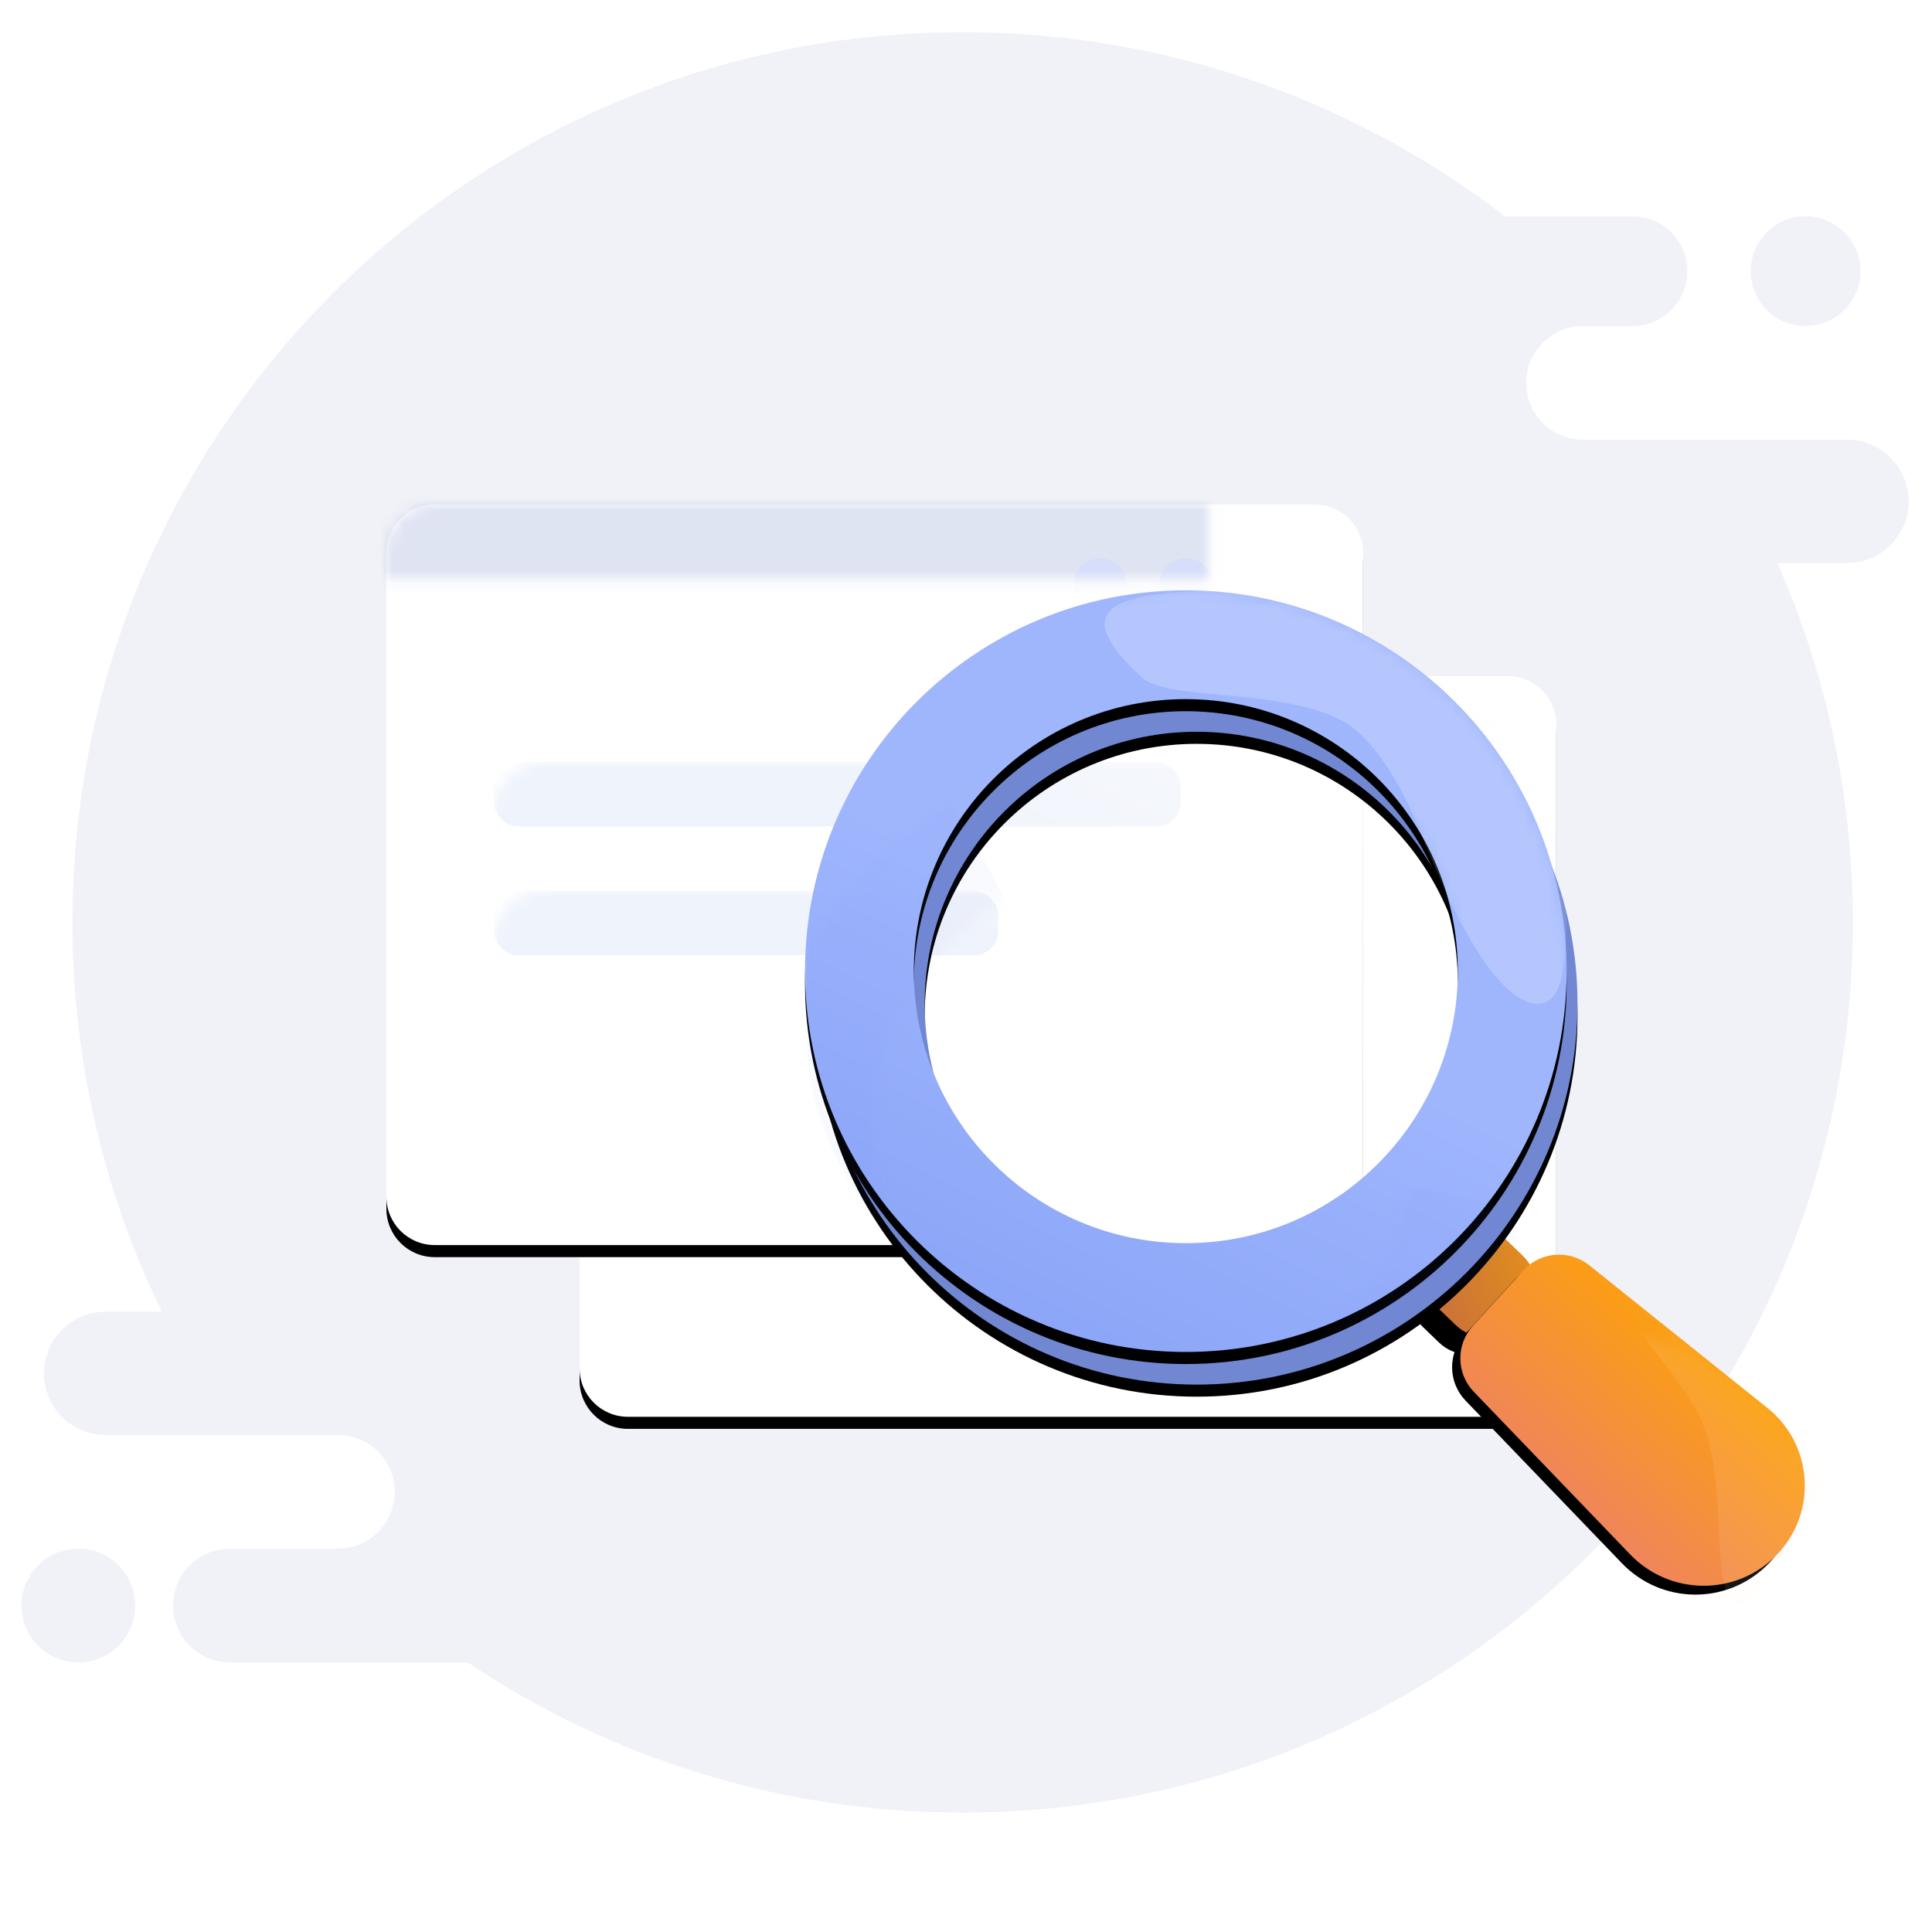 <svg xmlns="http://www.w3.org/2000/svg" xmlns:xlink="http://www.w3.org/1999/xlink" width="160" height="160" viewBox="0 0 160 160">
    <defs>
        <filter id="a1l2h8qlvc" width="116.1%" height="121.2%" x="-8%" y="-9%" filterUnits="objectBoundingBox">
            <feOffset dy="1" in="SourceAlpha" result="shadowOffsetOuter1"/>
            <feGaussianBlur in="shadowOffsetOuter1" result="shadowBlurOuter1" stdDeviation="2"/>
            <feColorMatrix in="shadowBlurOuter1" values="0 0 0 0 0.21 0 0 0 0 0.305 0 0 0 0 0.691 0 0 0 0.15 0"/>
        </filter>
        <filter id="vq45xxn24e" width="167.5%" height="167.5%" x="-33.8%" y="-33.8%" filterUnits="objectBoundingBox">
            <feOffset in="SourceAlpha" result="shadowOffsetOuter1"/>
            <feGaussianBlur in="shadowOffsetOuter1" result="shadowBlurOuter1" stdDeviation=".5"/>
            <feColorMatrix in="shadowBlurOuter1" values="0 0 0 0 1 0 0 0 0 1 0 0 0 0 1 0 0 0 0.2 0"/>
        </filter>
        <filter id="he3s17udjg" width="167.5%" height="167.5%" x="-33.7%" y="-33.8%" filterUnits="objectBoundingBox">
            <feOffset in="SourceAlpha" result="shadowOffsetOuter1"/>
            <feGaussianBlur in="shadowOffsetOuter1" result="shadowBlurOuter1" stdDeviation=".5"/>
            <feColorMatrix in="shadowBlurOuter1" values="0 0 0 0 1 0 0 0 0 1 0 0 0 0 1 0 0 0 0.2 0"/>
        </filter>
        <filter id="6hshi8pr2i" width="167.5%" height="167.5%" x="-33.7%" y="-33.8%" filterUnits="objectBoundingBox">
            <feOffset in="SourceAlpha" result="shadowOffsetOuter1"/>
            <feGaussianBlur in="shadowOffsetOuter1" result="shadowBlurOuter1" stdDeviation=".5"/>
            <feColorMatrix in="shadowBlurOuter1" values="0 0 0 0 1 0 0 0 0 1 0 0 0 0 1 0 0 0 0.2 0"/>
        </filter>
        <filter id="53igep4jhl" width="116.1%" height="121.2%" x="-8%" y="-9%" filterUnits="objectBoundingBox">
            <feOffset dy="1" in="SourceAlpha" result="shadowOffsetOuter1"/>
            <feGaussianBlur in="shadowOffsetOuter1" result="shadowBlurOuter1" stdDeviation="2"/>
            <feColorMatrix in="shadowBlurOuter1" values="0 0 0 0 0.21 0 0 0 0 0.305 0 0 0 0 0.691 0 0 0 0.15 0"/>
        </filter>
        <filter id="ebkaxlcg2n" width="313.6%" height="337.4%" x="-106.8%" y="-106.2%" filterUnits="objectBoundingBox">
            <feOffset dy="1" in="SourceAlpha" result="shadowOffsetOuter1"/>
            <feGaussianBlur in="shadowOffsetOuter1" result="shadowBlurOuter1" stdDeviation="2"/>
            <feColorMatrix in="shadowBlurOuter1" result="shadowMatrixOuter1" values="0 0 0 0 0.21 0 0 0 0 0.305 0 0 0 0 0.691 0 0 0 0.15 0"/>
            <feOffset dy="1" in="SourceAlpha" result="shadowOffsetOuter2"/>
            <feGaussianBlur in="shadowOffsetOuter2" result="shadowBlurOuter2" stdDeviation="3"/>
            <feColorMatrix in="shadowBlurOuter2" result="shadowMatrixOuter2" values="0 0 0 0 0.161 0 0 0 0 0.241 0 0 0 0 0.564 0 0 0 0.15 0"/>
            <feMerge>
                <feMergeNode in="shadowMatrixOuter1"/>
                <feMergeNode in="shadowMatrixOuter2"/>
            </feMerge>
        </filter>
        <filter id="0hghv8ie4r" width="160.2%" height="200.6%" x="-30%" y="-44.2%" filterUnits="objectBoundingBox">
            <feOffset dy="1" in="SourceAlpha" result="shadowOffsetOuter1"/>
            <feGaussianBlur in="shadowOffsetOuter1" result="shadowBlurOuter1" stdDeviation="3"/>
            <feColorMatrix in="shadowBlurOuter1" values="0 0 0 0 0.161 0 0 0 0 0.241 0 0 0 0 0.564 0 0 0 0.15 0"/>
        </filter>
        <filter id="8pkwbxg2xt" width="175%" height="218.1%" x="-37.5%" y="-59.1%" filterUnits="objectBoundingBox">
            <feGaussianBlur in="SourceGraphic" stdDeviation="3"/>
        </filter>
        <filter id="rj0jocl7ww" width="130.1%" height="130.1%" x="-15.1%" y="-13.5%" filterUnits="objectBoundingBox">
            <feOffset dy="1" in="SourceAlpha" result="shadowOffsetOuter1"/>
            <feGaussianBlur in="shadowOffsetOuter1" result="shadowBlurOuter1" stdDeviation="3"/>
            <feColorMatrix in="shadowBlurOuter1" values="0 0 0 0 0.161 0 0 0 0 0.241 0 0 0 0 0.564 0 0 0 0.15 0"/>
        </filter>
        <filter id="lzcrw1b9pz" width="120.6%" height="120.6%" x="-10.3%" y="-8.7%" filterUnits="objectBoundingBox">
            <feOffset dy="1" in="SourceAlpha" result="shadowOffsetOuter1"/>
            <feGaussianBlur in="shadowOffsetOuter1" result="shadowBlurOuter1" stdDeviation="2"/>
            <feColorMatrix in="shadowBlurOuter1" values="0 0 0 0 0.21 0 0 0 0 0.305 0 0 0 0 0.691 0 0 0 0.35 0"/>
        </filter>
        <filter id="4rorpjne8B" width="209.8%" height="222.7%" x="-54.9%" y="-61.3%" filterUnits="objectBoundingBox">
            <feGaussianBlur in="SourceGraphic" stdDeviation="7"/>
        </filter>
        <filter id="xv301nn54D" width="180.9%" height="187.4%" x="-40.5%" y="-43.7%" filterUnits="objectBoundingBox">
            <feGaussianBlur in="SourceGraphic" stdDeviation="8"/>
        </filter>
        <path id="5jyrl15k4a" d="M8.746 118.836c-2.818 0-5.102-2.284-5.102-5.102 0-2.818 2.284-5.102 5.102-5.102l4.66.002c-4.745-9.74-7.407-20.682-7.407-32.245 0-40.716 33.006-73.722 73.722-73.722 16.9 0 32.471 5.686 44.906 15.25l10.566.001c2.507 0 4.54 2.033 4.54 4.54 0 2.509-2.033 4.541-4.54 4.541l-.74-.001L131.1 27c-2.529 0-4.592 1.993-4.705 4.494l-.005.216c0 2.601 2.109 4.71 4.71 4.71h21.864c2.817 0 5.101 2.284 5.101 5.102 0 2.817-2.284 5.102-5.102 5.102l-5.775-.001c4.022 9.103 6.256 19.174 6.256 29.767 0 40.715-33.006 73.722-73.722 73.722-15.169 0-29.267-4.581-40.988-12.435l-19.687-.002c-2.6 0-4.71-2.108-4.71-4.71 0-2.6 2.11-4.709 4.71-4.709h8.93c2.602 0 4.71-2.108 4.71-4.71 0-2.6-2.108-4.709-4.71-4.709H8.747zm-2.26 9.42c2.6 0 4.707 2.107 4.707 4.707v.004c0 2.6-2.108 4.707-4.708 4.707s-4.707-2.107-4.707-4.707v-.004c0-2.6 2.107-4.708 4.707-4.708zM149.527 17.913c2.508 0 4.54 2.033 4.54 4.541 0 2.508-2.032 4.54-4.54 4.54s-4.54-2.032-4.54-4.54 2.032-4.54 4.54-4.54z"/>
        <path id="tlxymie1zb" d="M4 0h72.889c2.209 0 4 1.79 4 4v53.333c0 2.21-1.791 4-4 4H4c-2.21 0-4-1.79-4-4V4c0-2.21 1.79-4 4-4z"/>
        <path id="wl02dp7bmk" d="M4 0h72.889c2.209 0 4 1.79 4 4v53.333c0 2.21-1.791 4-4 4H4c-2.21 0-4-1.79-4-4V4c0-2.21 1.79-4 4-4z"/>
        <path id="ah5saumk3o" d="M55.062 53.339l1.87-.002c1.934-.002 3.503 1.563 3.505 3.496v.012l-.003.99c-.004 1.93-1.568 3.49-3.496 3.493l-1.87.002c-1.934.002-3.503-1.564-3.505-3.497v-.011l.003-.991c.004-1.929 1.568-3.49 3.496-3.492z"/>
        <path id="fbcepk22fq" d="M5.784 10.744l18.868-1.422c4.533-.341 8.484 3.056 8.825 7.588.016.21.024.422.023.633-.008 4.657-3.79 8.425-8.446 8.417-.148 0-.297-.004-.445-.012l-18.667-1.02c-2.102-.114-3.756-1.84-3.781-3.945l-.076-6.201c-.026-2.111 1.594-3.88 3.7-4.038z"/>
        <path id="ijlliuf7ex" d="M32.438 2.703c17.418 0 31.538 14.12 31.538 31.537 0 17.418-14.12 31.538-31.538 31.538C15.021 65.778.901 51.658.901 34.24c0-17.417 14.12-31.537 31.537-31.537zm0 9.01c-12.44 0-22.526 10.086-22.526 22.527 0 12.442 10.085 22.527 22.526 22.527 12.441 0 22.527-10.085 22.527-22.527 0-12.44-10.086-22.526-22.527-22.526z"/>
        <path id="nll5g3qiry" d="M31.537 0c17.418 0 31.538 14.12 31.538 31.537 0 17.418-14.12 31.538-31.538 31.538C14.12 63.075 0 48.955 0 31.537 0 14.12 14.12 0 31.537 0zm0 9.01c-12.44 0-22.526 10.086-22.526 22.527s10.085 22.527 22.526 22.527c12.441 0 22.527-10.086 22.527-22.527 0-12.44-10.086-22.526-22.527-22.526z"/>
        <linearGradient id="th0d3vicbp" x1="74.464%" x2="0%" y1="-23.167%" y2="150.699%">
            <stop offset="2.336%" stop-color="#E49119"/>
            <stop offset="100%" stop-color="#BE6349"/>
        </linearGradient>
        <linearGradient id="xzbdognsxs" x1="65.65%" x2="65.65%" y1="-36.117%" y2="113.23%">
            <stop offset="0%" stop-color="#FCC12D"/>
            <stop offset="31.749%" stop-color="#FB9D16"/>
            <stop offset="100%" stop-color="#EE8264"/>
        </linearGradient>
        <linearGradient id="49fczh20jv" x1="80.176%" x2="50%" y1="9.436%" y2="67.061%">
            <stop offset="0%" stop-color="#FFF"/>
            <stop offset="100%" stop-color="#FFF" stop-opacity="0"/>
        </linearGradient>
        <linearGradient id="nhrxv668bA" x1="50%" x2="18.089%" y1="50%" y2="114.294%">
            <stop offset="0%" stop-color="#9FB6FD"/>
            <stop offset="100%" stop-color="#849FF5"/>
        </linearGradient>
        <circle id="o270ndcwff" cx="8.444" cy="6.667" r="2.222"/>
        <circle id="iiw52x15vh" cx="15.556" cy="6.667" r="2.222"/>
        <circle id="2rikew206j" cx="23.556" cy="6.667" r="2.222"/>
    </defs>
    <g fill="none" fill-rule="evenodd">
        <g>
            <g>
                <g opacity=".7" transform="translate(-689, -153) translate(689, 153) translate(-0, 0)">
                    <use fill="#EBEDF4" xlink:href="#5jyrl15k4a"/>
                    <use fill="#DAE3F5" fill-opacity=".1" xlink:href="#5jyrl15k4a"/>
                </g>
                <g>
                    <g transform="translate(-689, -153) translate(689, 153) translate(-0, 0) translate(32, 41.778) translate(16, 14.222)">
                        <mask id="rfeqzqkcld" fill="#fff">
                            <use xlink:href="#tlxymie1zb"/>
                        </mask>
                        <g>
                            <use fill="#000" filter="url(#a1l2h8qlvc)" xlink:href="#tlxymie1zb"/>
                            <use fill="#FFF" xlink:href="#tlxymie1zb"/>
                        </g>
                        <rect width="35.556" height="7.111" x="15.111" y="21.333" fill="#D7E4FC" mask="url(#rfeqzqkcld)" rx="3.556"/>
                        <rect width="22.222" height="7.111" x="15.111" y="32" fill="#D7E4FC" mask="url(#rfeqzqkcld)" rx="3.556"/>
                        <g mask="url(#rfeqzqkcld)">
                            <use fill="#000" filter="url(#vq45xxn24e)" xlink:href="#o270ndcwff"/>
                            <use fill="#D1DAFF" xlink:href="#o270ndcwff"/>
                        </g>
                        <g mask="url(#rfeqzqkcld)">
                            <use fill="#000" filter="url(#he3s17udjg)" xlink:href="#iiw52x15vh"/>
                            <use fill="#D1DAFF" xlink:href="#iiw52x15vh"/>
                        </g>
                        <g mask="url(#rfeqzqkcld)">
                            <use fill="#000" filter="url(#6hshi8pr2i)" xlink:href="#2rikew206j"/>
                            <use fill="#D1DAFF" xlink:href="#2rikew206j"/>
                        </g>
                    </g>
                    <g transform="translate(-689, -153) translate(689, 153) translate(-0, 0) translate(32, 41.778)">
                        <mask id="u4jlbqk0xm" fill="#fff">
                            <use xlink:href="#wl02dp7bmk"/>
                        </mask>
                        <g>
                            <use fill="#000" filter="url(#53igep4jhl)" xlink:href="#wl02dp7bmk"/>
                            <use fill="#FFF" xlink:href="#wl02dp7bmk"/>
                        </g>
                        <rect width="56.889" height="5.333" x="8.889" y="21.333" fill="#DEE7F8" mask="url(#u4jlbqk0xm)" opacity=".7" rx="2"/>
                        <rect width="41.778" height="5.333" x="8.889" y="32" fill="#DEE7F8" mask="url(#u4jlbqk0xm)" opacity=".7" rx="2"/>
                        <path fill="#8193D0" d="M-4.444 -3.556H83.556V11.555H-4.444z" mask="url(#u4jlbqk0xm)" opacity=".5"/>
                        <circle cx="59.111" cy="6.667" r="2.222" fill="#D1DAFF" mask="url(#u4jlbqk0xm)" opacity=".7"/>
                        <circle cx="66.222" cy="6.667" r="2.222" fill="#D1DAFF" mask="url(#u4jlbqk0xm)" opacity=".7"/>
                        <circle cx="73.333" cy="6.667" r="2.222" fill="#D1DAFF" mask="url(#u4jlbqk0xm)" opacity=".7"/>
                    </g>
                    <g>
                        <g transform="translate(-689, -153) translate(689, 153) translate(-0, 0) translate(32, 41.778) translate(34.667, 7.111) translate(56, 57.333) rotate(44) translate(-56, -57.333)">
                            <use fill="#000" filter="url(#ebkaxlcg2n)" xlink:href="#ah5saumk3o"/>
                            <use fill="url(#th0d3vicbp)" xlink:href="#ah5saumk3o"/>
                        </g>
                        <g transform="translate(-689, -153) translate(689, 153) translate(-0, 0) translate(32, 41.778) translate(34.667, 7.111) translate(69.087, 68.836) rotate(2) translate(-69.087, -68.836) translate(51.31, 51.502)">
                            <mask id="pjsj6k5uuu" fill="#fff">
                                <use xlink:href="#fbcepk22fq"/>
                            </mask>
                            <g transform="translate(17.778, 17.543) rotate(41) translate(-17.778, -17.543)">
                                <use fill="#000" filter="url(#0hghv8ie4r)" xlink:href="#fbcepk22fq"/>
                                <use fill="url(#xzbdognsxs)" xlink:href="#fbcepk22fq"/>
                            </g>
                            <path fill="#FFFADE" d="M23.589 27.046c-6.176.05-12.271-.968-12.298-1.024-.528-1.101-.85-2.49-1.045-3.916-.045-.325-1.47-10.245-.187-10.296 3.012-.118 7.206 8.83 12.991 10.925 3.157 1.142 7.674 2.205 9.952 2.615 2.237.403-3.041 1.644-9.413 1.696z" filter="url(#8pkwbxg2xt)" mask="url(#pjsj6k5uuu)" opacity=".3" transform="translate(21.525, 19.428) scale(-1, -1) rotate(36) translate(-21.525, -19.428)"/>
                        </g>
                        <g transform="translate(-689, -153) translate(689, 153) translate(-0, 0) translate(32, 41.778) translate(34.667, 7.111)">
                            <circle cx="31.537" cy="31.537" r="22.527" fill="url(#49fczh20jv)" opacity=".5"/>
                            <g>
                                <use fill="#000" filter="url(#rj0jocl7ww)" xlink:href="#ijlliuf7ex"/>
                                <use fill="#7187D1" xlink:href="#ijlliuf7ex"/>
                            </g>
                            <g>
                                <mask id="pb3sfh33qC" fill="#fff">
                                    <use xlink:href="#nll5g3qiry"/>
                                </mask>
                                <g fill-rule="nonzero">
                                    <use fill="#000" filter="url(#lzcrw1b9pz)" xlink:href="#nll5g3qiry"/>
                                    <use fill="url(#nhrxv668bA)" xlink:href="#nll5g3qiry"/>
                                </g>
                                <path fill="#F6F8FF" d="M45.94 11.85c2.865 2.73 4.497 6.85 5.596 9.577 3.035 7.527 6.064 12.147 8.626 12.748 1.924.451 2.913-1.388 2.913-6.667C63.075 12.316 50.776 0 35.605 0 24.7 0 21.934 1.704 27.917 7.23c2.34 2.16 13.781.574 18.025 4.62z" filter="url(#4rorpjne8B)" mask="url(#pb3sfh33qC)" opacity=".5"/>
                                <path fill="#6481F5" d="M33.247 34.875c5.844 5.572 14.795 28.117 19.032 30.334 6.707 3.51 7.18-16.348 7.18-25.658 0-15.193-16.375-28.85-31.545-28.85C21.243 10.7-.212 20.078.15 23.421c.46 4.26 24.64 3.39 33.097 11.453z" filter="url(#xv301nn54D)" mask="url(#pb3sfh33qC)" opacity=".2" transform="translate(29.802, 38.16) scale(-1, -1) translate(-29.802, -38.16)"/>
                            </g>
                        </g>
                    </g>
                </g>
            </g>
        </g>
    </g>
</svg>
